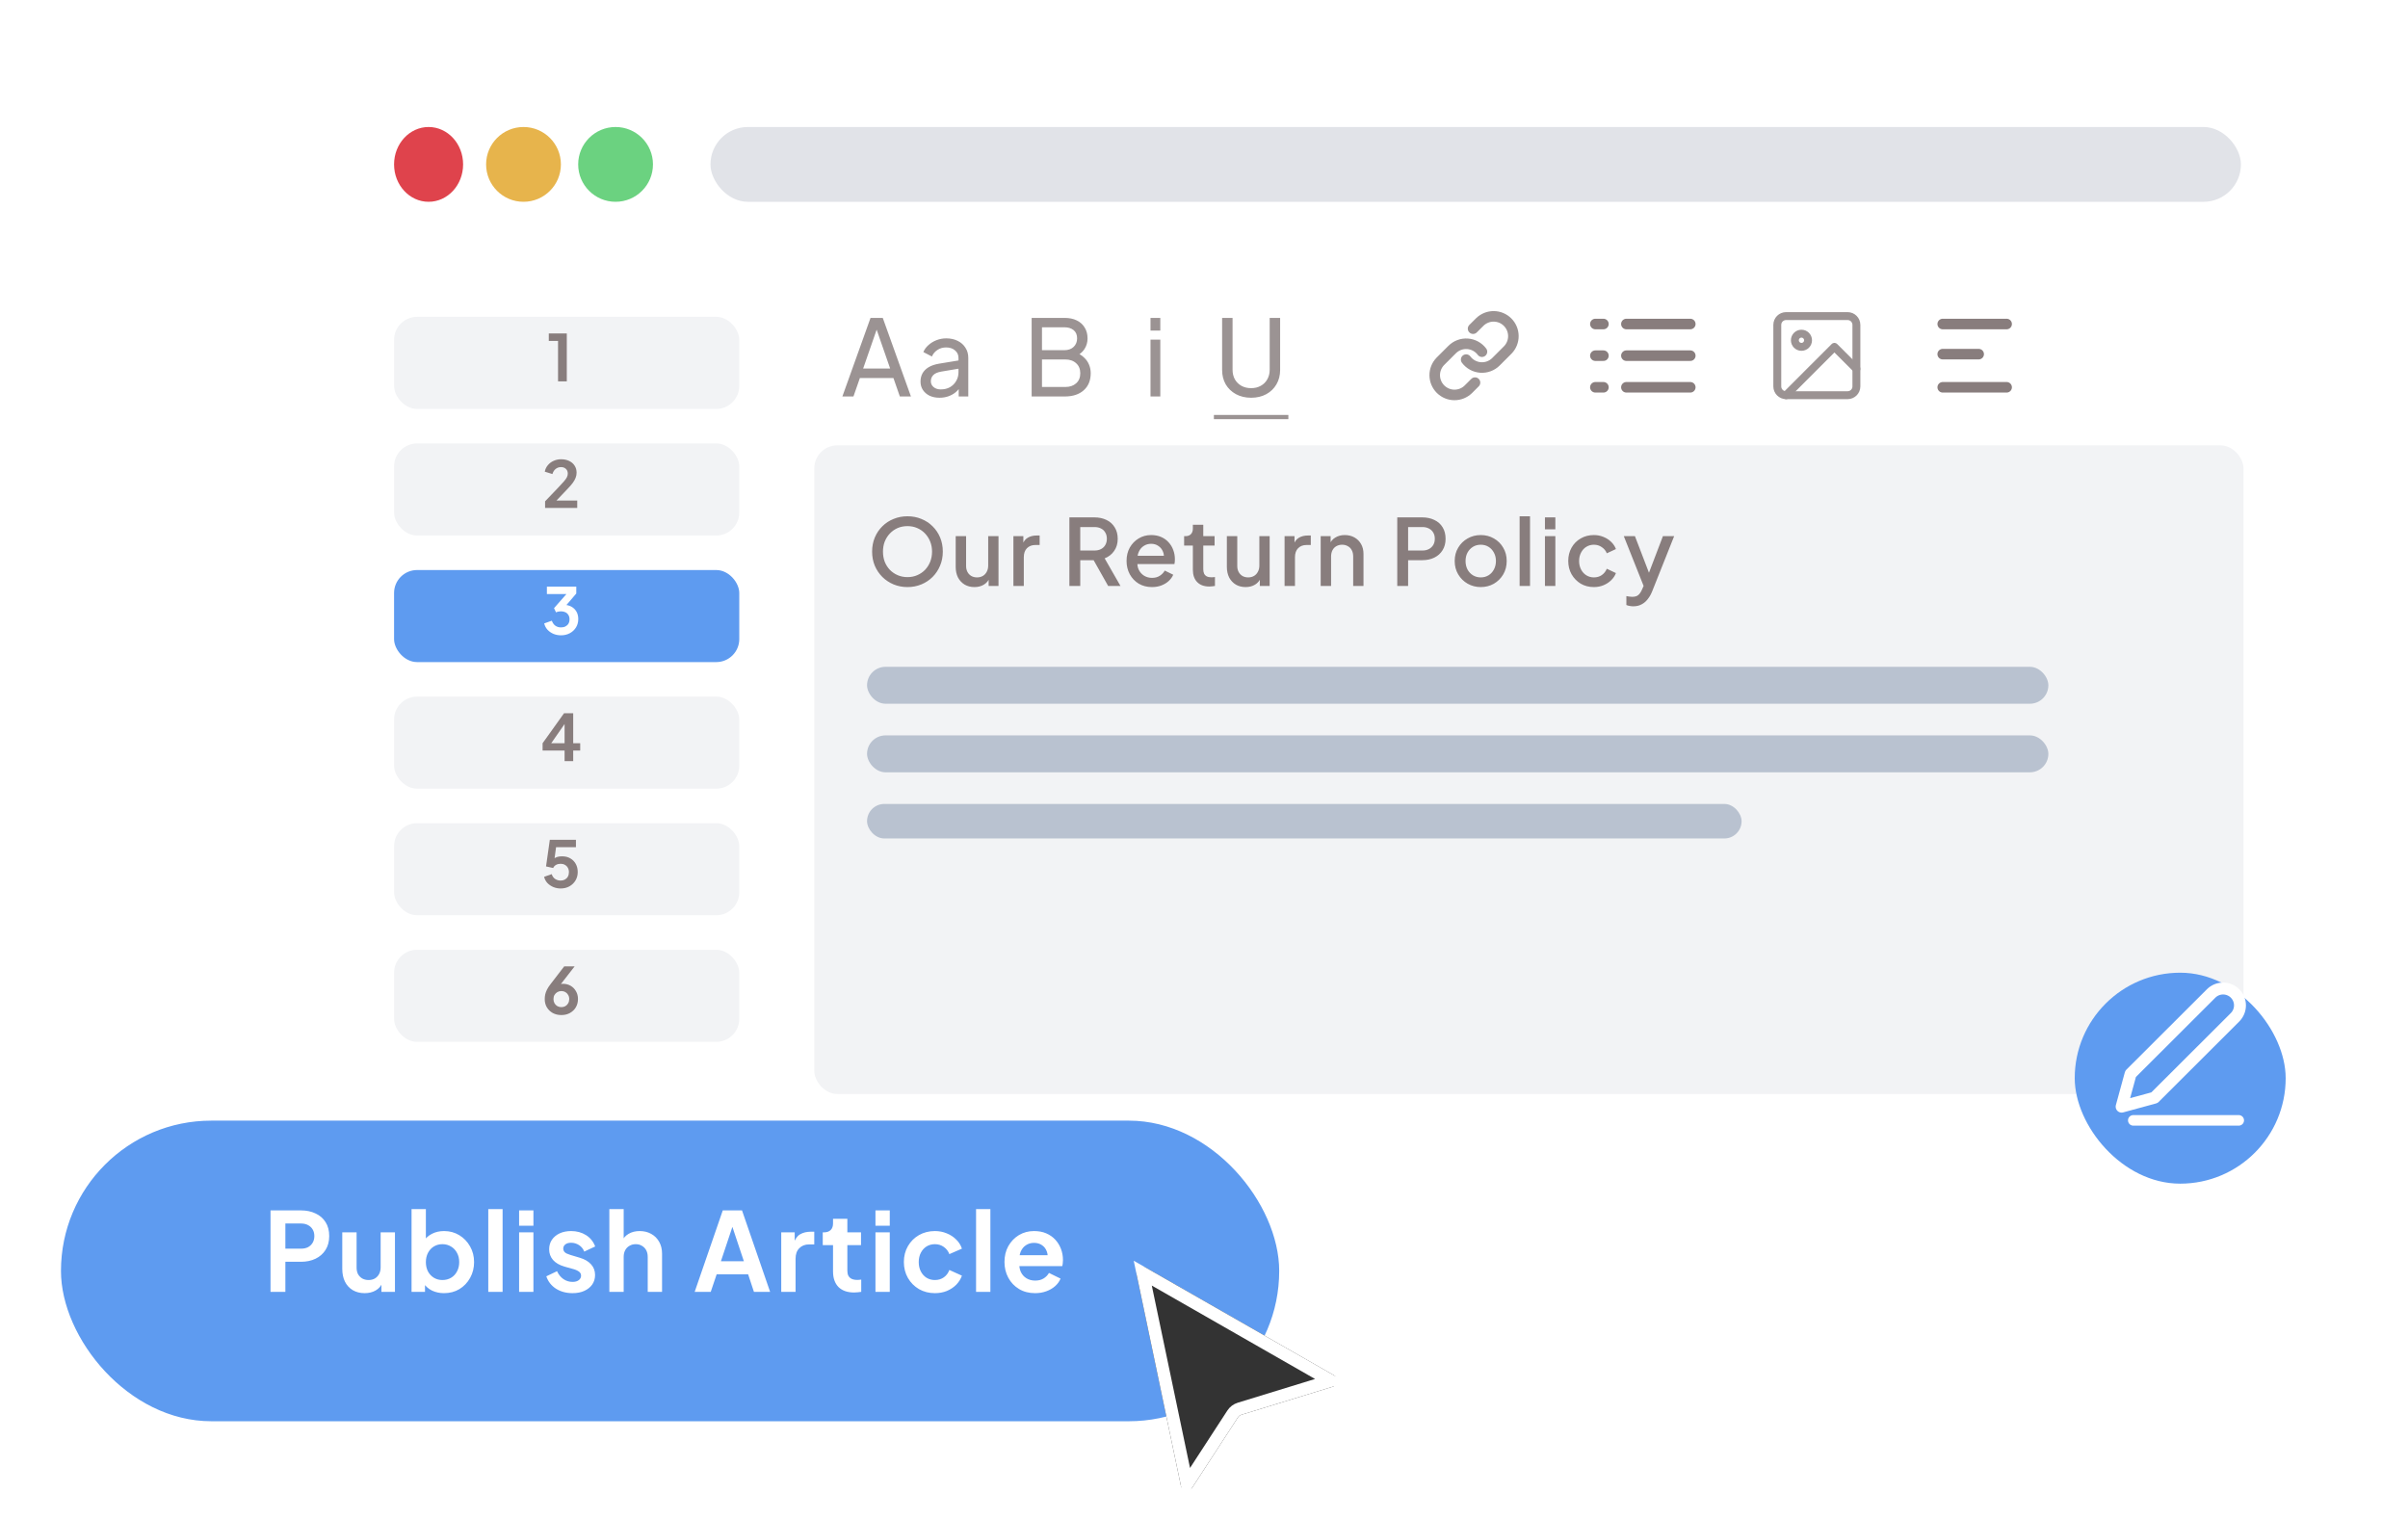 <svg width="336" height="212" viewBox="0 0 336 212" fill="none" xmlns="http://www.w3.org/2000/svg">
<g clip-path="url(#clip0_2680_52475)">
<path d="M315.008 135.913C315.222 135.699 315.476 135.529 315.756 135.414C316.035 135.298 316.335 135.238 316.637 135.238C316.94 135.238 317.24 135.298 317.519 135.414C317.799 135.529 318.053 135.699 318.267 135.913C318.481 136.127 318.65 136.381 318.766 136.66C318.882 136.94 318.941 137.24 318.941 137.542C318.941 137.845 318.882 138.144 318.766 138.424C318.65 138.703 318.481 138.957 318.267 139.171L307.269 150.169L302.789 151.391L304.011 146.91L315.008 135.913Z" stroke="white" stroke-width="1.629" stroke-linecap="round" stroke-linejoin="round"/>
<line x1="304.952" y1="153.265" x2="319.374" y2="153.265" stroke="white" stroke-width="1.442" stroke-linecap="round"/>
<g clip-path="url(#clip1_2680_52475)">
<g filter="url(#filter0_d_2680_52475)">
<rect x="42.945" y="9.691" width="282.591" height="181.436" rx="9.634" fill="white"/>
</g>
<ellipse cx="59.803" cy="22.939" rx="4.817" ry="5.218" fill="#DF434C"/>
<circle cx="73.047" cy="22.939" r="5.218" fill="#E7B44C"/>
<circle cx="85.894" cy="22.939" r="5.218" fill="#6BD280"/>
<rect x="99.137" y="17.721" width="213.549" height="10.437" rx="5.218" fill="#E1E3E8"/>
<rect x="54.986" y="44.213" width="48.169" height="12.845" rx="3.211" fill="#F2F3F5"/>
<rect x="54.986" y="61.874" width="48.169" height="12.845" rx="3.211" fill="#F2F3F5"/>
<rect x="54.986" y="79.538" width="48.169" height="12.845" rx="3.211" fill="#5E9BF0"/>
<rect x="54.986" y="97.2" width="48.169" height="12.845" rx="3.211" fill="#F2F3F5"/>
<rect x="54.986" y="114.863" width="48.169" height="12.845" rx="3.211" fill="#F2F3F5"/>
<rect x="54.986" y="132.524" width="48.169" height="12.845" rx="3.211" fill="#F2F3F5"/>
<rect x="113.626" y="62.137" width="199.42" height="90.512" rx="3.211" fill="#F2F3F5"/>
<g filter="url(#filter1_bdii_2680_52475)">
<rect x="8.508" y="153.422" width="169.985" height="41.944" rx="20.972" fill="#5E9BF0"/>
</g>
<g filter="url(#filter2_bdii_2680_52475)">
<rect x="289.497" y="132.78" width="29.435" height="29.435" rx="14.717" fill="#5E9BF0"/>
</g>
<path d="M37.746 180.253V168.889H41.986C42.759 168.889 43.44 169.031 44.03 169.316C44.63 169.59 45.098 169.997 45.433 170.536C45.769 171.065 45.937 171.711 45.937 172.473C45.937 173.226 45.764 173.872 45.418 174.411C45.083 174.939 44.62 175.346 44.03 175.631C43.44 175.916 42.759 176.058 41.986 176.058H39.82V180.253H37.746ZM39.82 174.228H42.017C42.393 174.228 42.718 174.156 42.993 174.014C43.267 173.861 43.481 173.653 43.633 173.389C43.786 173.124 43.862 172.819 43.862 172.473C43.862 172.117 43.786 171.812 43.633 171.558C43.481 171.294 43.267 171.09 42.993 170.948C42.718 170.796 42.393 170.719 42.017 170.719H39.82V174.228ZM50.886 180.436C50.245 180.436 49.686 180.293 49.208 180.009C48.74 179.724 48.379 179.327 48.125 178.819C47.881 178.31 47.759 177.716 47.759 177.034V171.955H49.757V176.866C49.757 177.212 49.823 177.517 49.955 177.782C50.097 178.036 50.296 178.239 50.55 178.392C50.814 178.534 51.109 178.605 51.435 178.605C51.76 178.605 52.05 178.534 52.304 178.392C52.558 178.239 52.757 178.031 52.899 177.766C53.041 177.502 53.113 177.187 53.113 176.821V171.955H55.111V180.253H53.219V178.621L53.387 178.91C53.194 179.419 52.874 179.8 52.426 180.054C51.989 180.309 51.475 180.436 50.886 180.436ZM61.956 180.436C61.356 180.436 60.802 180.319 60.294 180.085C59.795 179.841 59.399 179.495 59.104 179.048L59.302 178.651V180.253H57.426V168.706H59.424V173.602L59.119 173.19C59.404 172.743 59.79 172.397 60.278 172.153C60.766 171.899 61.331 171.772 61.971 171.772C62.754 171.772 63.461 171.965 64.092 172.351C64.722 172.738 65.22 173.256 65.587 173.907C65.963 174.558 66.151 175.29 66.151 176.104C66.151 176.907 65.968 177.639 65.602 178.3C65.236 178.961 64.737 179.485 64.107 179.871C63.476 180.248 62.76 180.436 61.956 180.436ZM61.727 178.605C62.185 178.605 62.592 178.499 62.948 178.285C63.304 178.071 63.578 177.777 63.771 177.4C63.975 177.024 64.076 176.592 64.076 176.104C64.076 175.616 63.975 175.189 63.771 174.822C63.578 174.446 63.304 174.151 62.948 173.938C62.592 173.714 62.185 173.602 61.727 173.602C61.29 173.602 60.894 173.709 60.538 173.922C60.192 174.136 59.917 174.436 59.714 174.822C59.521 175.199 59.424 175.626 59.424 176.104C59.424 176.592 59.521 177.024 59.714 177.4C59.917 177.777 60.192 178.071 60.538 178.285C60.894 178.499 61.29 178.605 61.727 178.605ZM68.132 180.253V168.706H70.13V180.253H68.132ZM72.433 180.253V171.955H74.431V180.253H72.433ZM72.433 171.024V168.889H74.431V171.024H72.433ZM79.891 180.436C79.006 180.436 78.233 180.227 77.572 179.81C76.922 179.383 76.474 178.809 76.23 178.087L77.725 177.37C77.939 177.838 78.233 178.204 78.61 178.468C78.996 178.732 79.423 178.865 79.891 178.865C80.257 178.865 80.547 178.783 80.76 178.621C80.974 178.458 81.081 178.244 81.081 177.98C81.081 177.817 81.035 177.685 80.944 177.583C80.862 177.471 80.745 177.38 80.593 177.309C80.45 177.227 80.293 177.161 80.12 177.11L78.762 176.729C78.061 176.526 77.527 176.216 77.161 175.799C76.805 175.382 76.627 174.889 76.627 174.319C76.627 173.811 76.754 173.368 77.008 172.992C77.272 172.606 77.633 172.306 78.091 172.092C78.559 171.879 79.093 171.772 79.693 171.772C80.476 171.772 81.167 171.96 81.767 172.336C82.367 172.712 82.794 173.241 83.048 173.922L81.523 174.639C81.381 174.263 81.142 173.963 80.806 173.739C80.471 173.516 80.094 173.404 79.677 173.404C79.342 173.404 79.077 173.48 78.884 173.633C78.691 173.785 78.594 173.983 78.594 174.228C78.594 174.38 78.635 174.512 78.716 174.624C78.798 174.736 78.91 174.828 79.052 174.899C79.205 174.97 79.377 175.036 79.571 175.097L80.898 175.494C81.579 175.697 82.103 176.002 82.469 176.409C82.845 176.816 83.033 177.314 83.033 177.904C83.033 178.402 82.901 178.844 82.637 179.231C82.372 179.607 82.006 179.902 81.538 180.115C81.071 180.329 80.521 180.436 79.891 180.436ZM85.026 180.253V168.706H87.025V173.587L86.75 173.297C86.943 172.799 87.258 172.423 87.696 172.168C88.143 171.904 88.662 171.772 89.252 171.772C89.862 171.772 90.401 171.904 90.868 172.168C91.346 172.433 91.718 172.804 91.982 173.282C92.246 173.75 92.379 174.294 92.379 174.914V180.253H90.38V175.387C90.38 175.021 90.309 174.705 90.167 174.441C90.025 174.177 89.826 173.973 89.572 173.831C89.328 173.678 89.038 173.602 88.703 173.602C88.377 173.602 88.087 173.678 87.833 173.831C87.579 173.973 87.38 174.177 87.238 174.441C87.096 174.705 87.025 175.021 87.025 175.387V180.253H85.026ZM96.932 180.253L100.852 168.889H103.537L107.457 180.253H105.199L104.391 177.812H99.998L99.174 180.253H96.932ZM100.593 175.982H103.796L101.905 170.323H102.484L100.593 175.982ZM109.011 180.253V171.955H110.888V173.8L110.735 173.526C110.928 172.906 111.228 172.473 111.635 172.229C112.052 171.985 112.55 171.863 113.13 171.863H113.618V173.633H112.901C112.332 173.633 111.874 173.811 111.528 174.167C111.182 174.512 111.01 175 111.01 175.631V180.253H109.011ZM119.18 180.344C118.245 180.344 117.518 180.09 116.999 179.582C116.491 179.063 116.237 178.336 116.237 177.4V173.739H114.803V171.955H114.955C115.362 171.955 115.677 171.848 115.901 171.634C116.125 171.421 116.237 171.111 116.237 170.704V170.063H118.235V171.955H120.141V173.739H118.235V177.294C118.235 177.568 118.28 177.802 118.372 177.995C118.474 178.188 118.626 178.336 118.83 178.438C119.043 178.539 119.313 178.59 119.638 178.59C119.709 178.59 119.791 178.585 119.882 178.575C119.984 178.565 120.08 178.554 120.172 178.544V180.253C120.03 180.273 119.867 180.293 119.684 180.314C119.501 180.334 119.333 180.344 119.18 180.344ZM122.156 180.253V171.955H124.154V180.253H122.156ZM122.156 171.024V168.889H124.154V171.024H122.156ZM130.453 180.436C129.63 180.436 128.887 180.248 128.226 179.871C127.576 179.485 127.062 178.966 126.686 178.315C126.31 177.655 126.121 176.912 126.121 176.088C126.121 175.265 126.31 174.528 126.686 173.877C127.062 173.226 127.576 172.712 128.226 172.336C128.887 171.96 129.63 171.772 130.453 171.772C131.043 171.772 131.592 171.879 132.101 172.092C132.609 172.295 133.046 172.58 133.413 172.946C133.789 173.302 134.058 173.729 134.221 174.228L132.467 174.99C132.314 174.573 132.055 174.238 131.689 173.983C131.333 173.729 130.921 173.602 130.453 173.602C130.016 173.602 129.625 173.709 129.279 173.922C128.943 174.136 128.679 174.431 128.486 174.807C128.292 175.183 128.196 175.616 128.196 176.104C128.196 176.592 128.292 177.024 128.486 177.4C128.679 177.777 128.943 178.071 129.279 178.285C129.625 178.499 130.016 178.605 130.453 178.605C130.931 178.605 131.348 178.478 131.704 178.224C132.06 177.97 132.314 177.629 132.467 177.202L134.221 177.995C134.058 178.463 133.794 178.885 133.428 179.261C133.062 179.627 132.624 179.917 132.116 180.131C131.608 180.334 131.053 180.436 130.453 180.436ZM136.195 180.253V168.706H138.193V180.253H136.195ZM144.431 180.436C143.577 180.436 142.829 180.243 142.189 179.856C141.548 179.47 141.05 178.946 140.694 178.285C140.338 177.624 140.16 176.892 140.16 176.088C140.16 175.255 140.338 174.517 140.694 173.877C141.06 173.226 141.553 172.712 142.173 172.336C142.804 171.96 143.506 171.772 144.278 171.772C144.929 171.772 145.499 171.879 145.987 172.092C146.485 172.306 146.907 172.601 147.253 172.977C147.599 173.353 147.863 173.785 148.046 174.273C148.229 174.751 148.321 175.27 148.321 175.829C148.321 175.972 148.31 176.119 148.29 176.272C148.28 176.424 148.255 176.556 148.214 176.668H141.807V175.143H147.085L146.139 175.86C146.231 175.392 146.205 174.975 146.063 174.609C145.931 174.243 145.707 173.953 145.392 173.739C145.087 173.526 144.716 173.419 144.278 173.419C143.862 173.419 143.49 173.526 143.165 173.739C142.84 173.943 142.59 174.248 142.418 174.655C142.255 175.051 142.194 175.534 142.234 176.104C142.194 176.612 142.26 177.065 142.433 177.461C142.616 177.848 142.88 178.148 143.226 178.361C143.582 178.575 143.989 178.682 144.446 178.682C144.904 178.682 145.29 178.585 145.605 178.392C145.931 178.199 146.185 177.939 146.368 177.614L147.985 178.407C147.822 178.804 147.568 179.154 147.222 179.46C146.877 179.765 146.465 180.004 145.987 180.176C145.519 180.349 145 180.436 144.431 180.436Z" fill="white"/>
<path d="M77.868 53.213V47.569H76.576V46.528H79.088V53.213H77.868Z" fill="#887D7D"/>
<path d="M76.059 70.874V69.95L77.871 68.057C78.23 67.68 78.505 67.381 78.697 67.159C78.894 66.932 79.032 66.738 79.109 66.576C79.187 66.415 79.226 66.25 79.226 66.083C79.226 65.802 79.136 65.58 78.957 65.419C78.783 65.257 78.559 65.176 78.284 65.176C77.997 65.176 77.749 65.26 77.539 65.428C77.33 65.589 77.177 65.828 77.082 66.145L76.014 65.813C76.085 65.46 76.232 65.156 76.453 64.898C76.675 64.635 76.944 64.435 77.261 64.297C77.584 64.153 77.925 64.082 78.284 64.082C78.715 64.082 79.091 64.159 79.414 64.315C79.743 64.471 79.998 64.689 80.177 64.97C80.362 65.251 80.455 65.58 80.455 65.957C80.455 66.196 80.41 66.433 80.321 66.666C80.231 66.899 80.096 67.138 79.917 67.384C79.737 67.623 79.504 67.892 79.217 68.191L77.647 69.842H80.545V70.874H76.059Z" fill="#887D7D"/>
<path d="M78.276 88.646C77.911 88.646 77.564 88.58 77.235 88.449C76.912 88.311 76.634 88.12 76.4 87.874C76.173 87.623 76.017 87.327 75.934 86.986L77.001 86.609C77.109 86.914 77.274 87.148 77.495 87.309C77.716 87.465 77.977 87.542 78.276 87.542C78.515 87.542 78.721 87.498 78.895 87.408C79.074 87.318 79.215 87.189 79.317 87.022C79.418 86.849 79.469 86.645 79.469 86.412C79.469 86.178 79.418 85.981 79.317 85.82C79.221 85.652 79.083 85.523 78.904 85.434C78.724 85.344 78.512 85.299 78.267 85.299C78.153 85.299 78.033 85.311 77.908 85.335C77.788 85.359 77.68 85.395 77.585 85.443L77.307 84.859L79.038 82.886H76.311V81.854H80.411V82.814L78.67 84.851L78.688 84.393C79.089 84.399 79.439 84.486 79.738 84.653C80.037 84.821 80.271 85.051 80.438 85.344C80.606 85.637 80.689 85.981 80.689 86.376C80.689 86.807 80.585 87.195 80.375 87.542C80.166 87.883 79.879 88.153 79.514 88.35C79.149 88.547 78.736 88.646 78.276 88.646Z" fill="white"/>
<path d="M78.779 106.2V104.728H75.71V103.705L78.707 99.515H79.981V103.705H80.959V104.728H79.981V106.2H78.779ZM76.608 104.145L76.392 103.705H78.779V100.475L79.093 100.574L76.608 104.145Z" fill="#887D7D"/>
<path d="M78.228 123.97C77.875 123.97 77.537 123.905 77.214 123.773C76.897 123.641 76.621 123.456 76.388 123.217C76.161 122.971 76.005 122.681 75.921 122.346L76.98 121.969C77.082 122.275 77.246 122.502 77.474 122.651C77.701 122.795 77.952 122.867 78.228 122.867C78.455 122.867 78.655 122.819 78.829 122.723C79.008 122.621 79.146 122.484 79.241 122.31C79.337 122.131 79.385 121.925 79.385 121.691C79.385 121.458 79.334 121.255 79.233 121.081C79.137 120.908 79.002 120.773 78.829 120.677C78.655 120.576 78.455 120.525 78.228 120.525C77.994 120.525 77.782 120.576 77.591 120.677C77.405 120.779 77.27 120.926 77.187 121.117L76.191 120.893L76.72 117.178H80.363V118.21H77.205L77.662 117.681L77.285 120.48L76.936 120.193C77.103 119.948 77.306 119.768 77.546 119.654C77.791 119.541 78.087 119.484 78.434 119.484C78.876 119.484 79.259 119.58 79.582 119.771C79.911 119.963 80.166 120.223 80.345 120.552C80.525 120.881 80.614 121.261 80.614 121.691C80.614 122.122 80.51 122.511 80.3 122.858C80.091 123.205 79.807 123.477 79.448 123.674C79.089 123.872 78.682 123.97 78.228 123.97Z" fill="#887D7D"/>
<path d="M78.334 141.632C77.879 141.632 77.475 141.536 77.122 141.344C76.775 141.147 76.503 140.884 76.306 140.555C76.109 140.22 76.01 139.84 76.01 139.415C76.01 139.2 76.031 138.985 76.073 138.769C76.121 138.554 76.204 138.324 76.324 138.078C76.45 137.833 76.629 137.561 76.862 137.262L78.728 134.839H80.182L77.912 137.755L77.715 137.54C77.798 137.474 77.885 137.423 77.975 137.388C78.064 137.346 78.154 137.316 78.244 137.298C78.34 137.28 78.438 137.271 78.54 137.271C78.947 137.271 79.309 137.364 79.626 137.549C79.943 137.734 80.191 137.989 80.371 138.312C80.556 138.629 80.649 138.988 80.649 139.388C80.649 139.819 80.55 140.205 80.353 140.546C80.155 140.881 79.88 141.147 79.527 141.344C79.18 141.536 78.782 141.632 78.334 141.632ZM78.334 140.528C78.537 140.528 78.719 140.483 78.881 140.393C79.049 140.298 79.18 140.163 79.276 139.99C79.377 139.816 79.428 139.622 79.428 139.406C79.428 139.179 79.377 138.985 79.276 138.823C79.18 138.656 79.052 138.524 78.89 138.428C78.728 138.333 78.543 138.285 78.334 138.285C78.13 138.285 77.945 138.333 77.777 138.428C77.61 138.524 77.475 138.656 77.374 138.823C77.278 138.985 77.23 139.179 77.23 139.406C77.23 139.622 77.278 139.816 77.374 139.99C77.475 140.163 77.61 140.298 77.777 140.393C77.945 140.483 78.13 140.528 78.334 140.528Z" fill="#887D7D"/>
<path d="M126.623 81.915C125.929 81.915 125.283 81.79 124.683 81.542C124.092 81.294 123.57 80.947 123.116 80.502C122.671 80.056 122.32 79.534 122.063 78.935C121.815 78.335 121.69 77.68 121.69 76.969C121.69 76.258 121.815 75.603 122.063 75.004C122.32 74.396 122.671 73.874 123.116 73.437C123.561 72.992 124.084 72.649 124.683 72.409C125.283 72.161 125.929 72.037 126.623 72.037C127.325 72.037 127.972 72.161 128.563 72.409C129.162 72.649 129.684 72.992 130.13 73.437C130.583 73.882 130.935 74.405 131.183 75.004C131.431 75.603 131.555 76.258 131.555 76.969C131.555 77.68 131.427 78.335 131.17 78.935C130.922 79.534 130.575 80.056 130.13 80.502C129.684 80.947 129.162 81.294 128.563 81.542C127.963 81.79 127.317 81.915 126.623 81.915ZM126.623 80.527C127.12 80.527 127.573 80.438 127.984 80.258C128.404 80.078 128.768 79.829 129.076 79.513C129.385 79.187 129.624 78.81 129.796 78.382C129.967 77.945 130.053 77.475 130.053 76.969C130.053 76.464 129.967 75.997 129.796 75.569C129.624 75.141 129.385 74.764 129.076 74.439C128.768 74.113 128.404 73.861 127.984 73.681C127.573 73.501 127.12 73.411 126.623 73.411C126.126 73.411 125.668 73.501 125.248 73.681C124.837 73.861 124.478 74.113 124.169 74.439C123.861 74.764 123.621 75.141 123.45 75.569C123.287 75.997 123.206 76.464 123.206 76.969C123.206 77.475 123.287 77.945 123.45 78.382C123.621 78.81 123.861 79.187 124.169 79.513C124.478 79.829 124.842 80.078 125.261 80.258C125.681 80.438 126.135 80.527 126.623 80.527ZM135.973 81.915C135.451 81.915 134.993 81.799 134.599 81.568C134.205 81.328 133.897 80.998 133.674 80.579C133.46 80.151 133.353 79.658 133.353 79.102V74.811H134.804V78.973C134.804 79.29 134.869 79.568 134.997 79.808C135.125 80.048 135.305 80.236 135.536 80.373C135.768 80.502 136.033 80.566 136.333 80.566C136.641 80.566 136.911 80.497 137.142 80.36C137.373 80.223 137.553 80.031 137.682 79.782C137.819 79.534 137.887 79.243 137.887 78.909V74.811H139.326V81.76H137.951V80.399L138.105 80.579C137.943 81.007 137.673 81.337 137.296 81.568C136.919 81.799 136.478 81.915 135.973 81.915ZM141.406 81.76V74.811H142.793V76.211L142.665 76.006C142.819 75.552 143.067 75.227 143.41 75.03C143.752 74.824 144.163 74.721 144.643 74.721H145.067V76.044H144.463C143.983 76.044 143.594 76.194 143.294 76.494C143.003 76.785 142.857 77.205 142.857 77.753V81.76H141.406ZM149.217 81.76V72.191H152.698C153.34 72.191 153.906 72.311 154.394 72.551C154.882 72.782 155.263 73.124 155.537 73.578C155.819 74.023 155.961 74.559 155.961 75.184C155.961 75.843 155.794 76.408 155.46 76.879C155.134 77.35 154.693 77.693 154.137 77.907L156.346 81.76H154.625L152.274 77.586L153.263 78.164H150.733V81.76H149.217ZM150.733 76.815H152.724C153.075 76.815 153.379 76.747 153.636 76.61C153.893 76.473 154.09 76.284 154.227 76.044C154.372 75.796 154.445 75.505 154.445 75.171C154.445 74.837 154.372 74.55 154.227 74.31C154.09 74.062 153.893 73.874 153.636 73.745C153.379 73.608 153.075 73.54 152.724 73.54H150.733V76.815ZM160.739 81.915C160.046 81.915 159.429 81.756 158.89 81.439C158.359 81.114 157.943 80.677 157.644 80.129C157.344 79.573 157.194 78.952 157.194 78.267C157.194 77.564 157.344 76.944 157.644 76.404C157.952 75.865 158.363 75.441 158.877 75.132C159.391 74.816 159.973 74.657 160.624 74.657C161.146 74.657 161.613 74.747 162.024 74.927C162.435 75.107 162.782 75.355 163.064 75.672C163.347 75.98 163.561 76.336 163.707 76.738C163.861 77.141 163.938 77.569 163.938 78.023C163.938 78.134 163.934 78.249 163.925 78.369C163.916 78.489 163.899 78.601 163.874 78.703H158.337V77.547H163.051L162.358 78.074C162.443 77.654 162.414 77.282 162.268 76.956C162.131 76.623 161.917 76.361 161.626 76.173C161.343 75.976 161.009 75.877 160.624 75.877C160.238 75.877 159.896 75.976 159.596 76.173C159.296 76.361 159.065 76.635 158.903 76.995C158.74 77.346 158.676 77.774 158.71 78.279C158.667 78.751 158.731 79.162 158.903 79.513C159.082 79.864 159.331 80.138 159.648 80.335C159.973 80.532 160.341 80.63 160.752 80.63C161.172 80.63 161.527 80.536 161.818 80.347C162.118 80.159 162.354 79.915 162.525 79.615L163.707 80.193C163.57 80.519 163.355 80.814 163.064 81.08C162.782 81.337 162.439 81.542 162.037 81.696C161.643 81.842 161.21 81.915 160.739 81.915ZM168.745 81.838C168.018 81.838 167.452 81.632 167.05 81.221C166.647 80.81 166.446 80.232 166.446 79.487V76.121H165.226V74.811H165.419C165.744 74.811 165.997 74.717 166.176 74.529C166.356 74.34 166.446 74.083 166.446 73.758V73.219H167.898V74.811H169.478V76.121H167.898V79.423C167.898 79.662 167.936 79.868 168.013 80.039C168.09 80.202 168.215 80.33 168.386 80.425C168.557 80.51 168.78 80.553 169.054 80.553C169.122 80.553 169.199 80.549 169.285 80.54C169.371 80.532 169.452 80.523 169.529 80.514V81.76C169.409 81.778 169.276 81.795 169.131 81.812C168.985 81.829 168.857 81.838 168.745 81.838ZM173.81 81.915C173.288 81.915 172.829 81.799 172.436 81.568C172.042 81.328 171.733 80.998 171.511 80.579C171.297 80.151 171.19 79.658 171.19 79.102V74.811H172.641V78.973C172.641 79.29 172.705 79.568 172.834 79.808C172.962 80.048 173.142 80.236 173.373 80.373C173.604 80.502 173.87 80.566 174.17 80.566C174.478 80.566 174.748 80.497 174.979 80.36C175.21 80.223 175.39 80.031 175.518 79.782C175.655 79.534 175.724 79.243 175.724 78.909V74.811H177.162V81.76H175.788V80.399L175.942 80.579C175.78 81.007 175.51 81.337 175.133 81.568C174.756 81.799 174.315 81.915 173.81 81.915ZM179.243 81.76V74.811H180.63V76.211L180.501 76.006C180.656 75.552 180.904 75.227 181.246 75.03C181.589 74.824 182 74.721 182.48 74.721H182.903V76.044H182.3C181.82 76.044 181.431 76.194 181.131 76.494C180.84 76.785 180.694 77.205 180.694 77.753V81.76H179.243ZM184.282 81.76V74.811H185.669V76.173L185.502 75.993C185.673 75.556 185.947 75.227 186.324 75.004C186.701 74.773 187.138 74.657 187.634 74.657C188.148 74.657 188.602 74.769 188.996 74.991C189.39 75.214 189.698 75.522 189.921 75.916C190.143 76.31 190.255 76.764 190.255 77.278V81.76H188.816V77.663C188.816 77.312 188.752 77.016 188.623 76.777C188.495 76.528 188.311 76.34 188.071 76.211C187.84 76.074 187.574 76.006 187.275 76.006C186.975 76.006 186.705 76.074 186.465 76.211C186.234 76.34 186.054 76.528 185.926 76.777C185.797 77.025 185.733 77.32 185.733 77.663V81.76H184.282ZM194.966 81.76V72.191H198.447C199.089 72.191 199.654 72.311 200.142 72.551C200.639 72.782 201.024 73.124 201.298 73.578C201.572 74.023 201.709 74.559 201.709 75.184C201.709 75.8 201.568 76.331 201.285 76.777C201.011 77.222 200.63 77.564 200.142 77.804C199.654 78.044 199.089 78.164 198.447 78.164H196.481V81.76H194.966ZM196.481 76.815H198.485C198.828 76.815 199.127 76.747 199.384 76.61C199.641 76.473 199.842 76.284 199.988 76.044C200.134 75.796 200.206 75.505 200.206 75.171C200.206 74.837 200.134 74.55 199.988 74.31C199.842 74.062 199.641 73.874 199.384 73.745C199.127 73.608 198.828 73.54 198.485 73.54H196.481V76.815ZM206.615 81.915C205.947 81.915 205.335 81.756 204.779 81.439C204.231 81.123 203.794 80.69 203.468 80.142C203.143 79.594 202.98 78.973 202.98 78.279C202.98 77.577 203.143 76.956 203.468 76.417C203.794 75.869 204.231 75.441 204.779 75.132C205.327 74.816 205.939 74.657 206.615 74.657C207.3 74.657 207.913 74.816 208.452 75.132C209 75.441 209.433 75.869 209.75 76.417C210.075 76.956 210.238 77.577 210.238 78.279C210.238 78.982 210.075 79.607 209.75 80.155C209.424 80.703 208.987 81.135 208.439 81.452C207.891 81.76 207.283 81.915 206.615 81.915ZM206.615 80.566C207.026 80.566 207.39 80.467 207.707 80.27C208.024 80.073 208.272 79.804 208.452 79.461C208.641 79.11 208.735 78.716 208.735 78.279C208.735 77.843 208.641 77.453 208.452 77.111C208.272 76.768 208.024 76.498 207.707 76.301C207.39 76.104 207.026 76.006 206.615 76.006C206.213 76.006 205.849 76.104 205.524 76.301C205.207 76.498 204.954 76.768 204.766 77.111C204.586 77.453 204.496 77.843 204.496 78.279C204.496 78.716 204.586 79.11 204.766 79.461C204.954 79.804 205.207 80.073 205.524 80.27C205.849 80.467 206.213 80.566 206.615 80.566ZM212.04 81.76V72.037H213.492V81.76H212.04ZM215.574 81.76V74.811H217.026V81.76H215.574ZM215.574 73.861V72.191H217.026V73.861H215.574ZM222.409 81.915C221.715 81.915 221.099 81.756 220.559 81.439C220.029 81.114 219.605 80.677 219.288 80.129C218.979 79.581 218.825 78.96 218.825 78.267C218.825 77.582 218.979 76.965 219.288 76.417C219.596 75.869 220.02 75.441 220.559 75.132C221.099 74.816 221.715 74.657 222.409 74.657C222.88 74.657 223.321 74.743 223.732 74.914C224.143 75.077 224.499 75.304 224.798 75.595C225.107 75.886 225.334 76.224 225.479 76.61L224.207 77.201C224.062 76.841 223.826 76.554 223.501 76.34C223.184 76.117 222.82 76.006 222.409 76.006C222.015 76.006 221.66 76.104 221.343 76.301C221.035 76.49 220.791 76.76 220.611 77.111C220.431 77.453 220.341 77.843 220.341 78.279C220.341 78.716 220.431 79.11 220.611 79.461C220.791 79.804 221.035 80.073 221.343 80.27C221.66 80.467 222.015 80.566 222.409 80.566C222.829 80.566 223.193 80.459 223.501 80.245C223.818 80.022 224.053 79.727 224.207 79.359L225.479 79.962C225.342 80.33 225.119 80.664 224.811 80.964C224.511 81.255 224.156 81.487 223.745 81.658C223.334 81.829 222.889 81.915 222.409 81.915ZM227.9 84.599C227.728 84.599 227.557 84.582 227.386 84.548C227.223 84.522 227.073 84.479 226.936 84.419V83.174C227.039 83.199 227.163 83.221 227.309 83.238C227.454 83.263 227.596 83.276 227.733 83.276C228.135 83.276 228.431 83.186 228.619 83.007C228.816 82.835 228.992 82.566 229.146 82.197L229.608 81.144L229.582 82.364L226.577 74.811H228.131L230.353 80.604H229.826L232.036 74.811H233.603L230.533 82.518C230.37 82.929 230.165 83.289 229.916 83.597C229.677 83.914 229.39 84.158 229.056 84.329C228.73 84.509 228.345 84.599 227.9 84.599Z" fill="#887D7D"/>
<rect x="120.984" y="102.61" width="164.834" height="5.151" rx="2.576" fill="#B9C2D0"/>
<rect x="120.984" y="93.042" width="164.834" height="5.151" rx="2.576" fill="#B9C2D0"/>
<rect x="120.984" y="112.175" width="122.028" height="4.817" rx="2.408" fill="#B9C2D0"/>
<g filter="url(#filter3_d_2680_52475)">
<path d="M158.595 176.068C158.439 175.328 159.233 174.752 159.891 175.128L186.13 190.139C186.798 190.52 186.687 191.512 185.953 191.738L173.216 195.649C173.019 195.709 172.85 195.837 172.738 196.009L166.363 205.811C165.936 206.467 164.927 206.278 164.767 205.512L158.595 176.068Z" fill="#333333"/>
<path d="M159.455 175.889L185.694 190.9L172.958 194.81C172.564 194.931 172.225 195.186 172.001 195.531L165.626 205.333L159.455 175.889Z" stroke="white" stroke-width="1.756"/>
</g>
<path d="M308.534 138.618C308.753 138.399 309.012 138.226 309.298 138.108C309.584 137.99 309.89 137.929 310.199 137.929C310.509 137.929 310.815 137.99 311.101 138.108C311.387 138.226 311.646 138.399 311.865 138.618C312.084 138.836 312.257 139.095 312.376 139.38C312.494 139.666 312.555 139.971 312.555 140.28C312.555 140.589 312.494 140.895 312.376 141.18C312.257 141.465 312.084 141.724 311.865 141.943L300.622 153.165L296.041 154.412L297.291 149.84L308.534 138.618Z" stroke="white" stroke-width="1.663" stroke-linecap="round" stroke-linejoin="round"/>
<line x1="297.667" y1="156.326" x2="312.384" y2="156.326" stroke="white" stroke-width="1.472" stroke-linecap="round"/>
<path d="M117.54 55.321L121.47 44.357H123.177L127.107 55.321H125.561L124.664 52.746H119.983L119.086 55.321H117.54ZM120.44 51.421H124.207L122.117 45.402H122.53L120.44 51.421ZM131.093 55.498C130.573 55.498 130.112 55.405 129.71 55.218C129.317 55.022 129.008 54.757 128.783 54.423C128.557 54.08 128.444 53.688 128.444 53.246C128.444 52.824 128.532 52.447 128.709 52.113C128.895 51.77 129.18 51.48 129.563 51.245C129.955 51.009 130.446 50.842 131.034 50.744L133.978 50.258V51.407L131.343 51.848C130.833 51.936 130.46 52.098 130.225 52.334C129.999 52.569 129.886 52.859 129.886 53.202C129.886 53.526 130.014 53.796 130.269 54.011C130.534 54.227 130.863 54.335 131.255 54.335C131.755 54.335 132.187 54.232 132.55 54.026C132.923 53.81 133.213 53.521 133.419 53.158C133.634 52.795 133.742 52.392 133.742 51.951V49.935C133.742 49.503 133.58 49.155 133.257 48.89C132.943 48.615 132.526 48.478 132.006 48.478C131.554 48.478 131.152 48.596 130.799 48.831C130.455 49.057 130.2 49.361 130.034 49.743L128.841 49.125C128.989 48.762 129.224 48.438 129.548 48.154C129.872 47.86 130.249 47.629 130.681 47.462C131.113 47.295 131.564 47.212 132.035 47.212C132.643 47.212 133.178 47.33 133.639 47.565C134.1 47.791 134.459 48.11 134.714 48.522C134.979 48.924 135.111 49.395 135.111 49.935V55.321H133.772V53.82L134.022 53.908C133.855 54.222 133.63 54.497 133.345 54.733C133.06 54.968 132.727 55.154 132.344 55.292C131.962 55.429 131.545 55.498 131.093 55.498ZM143.951 55.321V44.357H148.558C149.215 44.357 149.779 44.475 150.25 44.71C150.731 44.946 151.099 45.279 151.354 45.711C151.619 46.133 151.751 46.638 151.751 47.227C151.751 47.766 151.609 48.257 151.325 48.699C151.05 49.13 150.643 49.469 150.103 49.714L150.088 49.169C150.559 49.346 150.947 49.581 151.251 49.876C151.565 50.16 151.8 50.494 151.957 50.877C152.114 51.249 152.193 51.647 152.193 52.069C152.193 53.079 151.869 53.874 151.222 54.453C150.574 55.032 149.691 55.321 148.572 55.321H143.951ZM145.394 53.997H148.631C149.269 53.997 149.779 53.825 150.162 53.482C150.545 53.138 150.736 52.672 150.736 52.084C150.736 51.495 150.545 51.029 150.162 50.685C149.779 50.332 149.269 50.156 148.631 50.156H145.394V53.997ZM145.394 48.86H148.528C149.058 48.86 149.485 48.708 149.809 48.404C150.133 48.09 150.294 47.693 150.294 47.212C150.294 46.712 150.133 46.329 149.809 46.064C149.485 45.799 149.058 45.667 148.528 45.667H145.394V48.86ZM160.536 55.321V47.389H161.904V55.321H160.536ZM160.536 46.123V44.357H161.904V46.123H160.536ZM174.576 55.498C173.781 55.498 173.075 55.331 172.457 54.998C171.848 54.664 171.372 54.208 171.029 53.629C170.695 53.04 170.529 52.373 170.529 51.627V44.357H171.986V51.598C171.986 52.098 172.094 52.545 172.31 52.937C172.535 53.32 172.839 53.619 173.222 53.835C173.614 54.051 174.066 54.159 174.576 54.159C175.086 54.159 175.533 54.051 175.915 53.835C176.308 53.619 176.612 53.32 176.828 52.937C177.053 52.545 177.166 52.098 177.166 51.598V44.357H178.623V51.627C178.623 52.373 178.452 53.04 178.108 53.629C177.775 54.208 177.304 54.664 176.695 54.998C176.087 55.331 175.381 55.498 174.576 55.498Z" fill="#9B9393"/>
<path d="M169.381 57.897H179.771V58.486H169.381V57.897Z" fill="#9B9393"/>
<g clip-path="url(#clip2_2680_52475)">
<path d="M204.579 50.176C204.816 50.493 205.118 50.755 205.466 50.945C205.813 51.134 206.197 51.247 206.592 51.275C206.986 51.304 207.382 51.247 207.753 51.108C208.124 50.97 208.461 50.754 208.74 50.474L210.396 48.818C210.899 48.298 211.177 47.601 211.171 46.877C211.164 46.154 210.874 45.462 210.362 44.95C209.851 44.438 209.159 44.148 208.435 44.142C207.712 44.135 207.015 44.414 206.494 44.916L205.545 45.86" stroke="#9B9393" stroke-width="1.472" stroke-linecap="round" stroke-linejoin="round"/>
<path d="M206.786 49.072C206.549 48.755 206.247 48.493 205.9 48.303C205.552 48.113 205.168 48.001 204.774 47.972C204.379 47.944 203.983 48.001 203.612 48.139C203.241 48.278 202.905 48.494 202.625 48.774L200.969 50.429C200.467 50.95 200.188 51.647 200.195 52.37C200.201 53.094 200.491 53.786 201.003 54.298C201.515 54.809 202.207 55.1 202.93 55.106C203.654 55.112 204.351 54.834 204.871 54.331L205.815 53.388" stroke="#9B9393" stroke-width="1.472" stroke-linecap="round" stroke-linejoin="round"/>
</g>
<path d="M257.806 44.104H249.221C248.543 44.104 247.994 44.653 247.994 45.33V53.916C247.994 54.593 248.543 55.142 249.221 55.142H257.806C258.483 55.142 259.032 54.593 259.032 53.916V45.33C259.032 44.653 258.483 44.104 257.806 44.104Z" stroke="#9B9393" stroke-width="1.104" stroke-linecap="round" stroke-linejoin="round"/>
<path d="M251.367 48.398C251.875 48.398 252.287 47.986 252.287 47.478C252.287 46.97 251.875 46.558 251.367 46.558C250.859 46.558 250.447 46.97 250.447 47.478C250.447 47.986 250.859 48.398 251.367 48.398Z" stroke="#9B9393" stroke-width="1.104" stroke-linecap="round" stroke-linejoin="round"/>
<path d="M259.033 51.465L255.967 48.399L249.222 55.144" stroke="#9B9393" stroke-width="1.104" stroke-linecap="round" stroke-linejoin="round"/>
<line x1="226.937" y1="45.21" x2="235.854" y2="45.21" stroke="#887D7D" stroke-width="1.472" stroke-linecap="round"/>
<line x1="222.608" y1="45.21" x2="223.734" y2="45.21" stroke="#887D7D" stroke-width="1.472" stroke-linecap="round"/>
<line x1="222.608" y1="49.626" x2="223.734" y2="49.626" stroke="#887D7D" stroke-width="1.472" stroke-linecap="round"/>
<line x1="222.608" y1="54.039" x2="223.734" y2="54.039" stroke="#887D7D" stroke-width="1.472" stroke-linecap="round"/>
<line x1="226.937" y1="49.626" x2="235.854" y2="49.626" stroke="#887D7D" stroke-width="1.472" stroke-linecap="round"/>
<line x1="226.937" y1="54.039" x2="235.854" y2="54.039" stroke="#887D7D" stroke-width="1.472" stroke-linecap="round"/>
<line x1="271.078" y1="45.21" x2="279.995" y2="45.21" stroke="#887D7D" stroke-width="1.472" stroke-linecap="round"/>
<line x1="271.076" y1="49.414" x2="276.094" y2="49.414" stroke="#887D7D" stroke-width="1.472" stroke-linecap="round"/>
<line x1="271.078" y1="54.039" x2="279.995" y2="54.039" stroke="#887D7D" stroke-width="1.472" stroke-linecap="round"/>
</g>
</g>
<defs>
<filter id="filter0_d_2680_52475" x="28.523" y="-4.731" width="311.435" height="210.28" filterUnits="userSpaceOnUse" color-interpolation-filters="sRGB">
<feFlood flood-opacity="0" result="BackgroundImageFix"/>
<feColorMatrix in="SourceAlpha" type="matrix" values="0 0 0 0 0 0 0 0 0 0 0 0 0 0 0 0 0 0 127 0" result="hardAlpha"/>
<feOffset/>
<feGaussianBlur stdDeviation="7.211"/>
<feComposite in2="hardAlpha" operator="out"/>
<feColorMatrix type="matrix" values="0 0 0 0 0 0 0 0 0 0 0 0 0 0 0 0 0 0 0.2 0"/>
<feBlend mode="normal" in2="BackgroundImageFix" result="effect1_dropShadow_2680_52475"/>
<feBlend mode="normal" in="SourceGraphic" in2="effect1_dropShadow_2680_52475" result="shape"/>
</filter>
<filter id="filter1_bdii_2680_52475" x="-3.97" y="140.943" width="194.943" height="67.669" filterUnits="userSpaceOnUse" color-interpolation-filters="sRGB">
<feFlood flood-opacity="0" result="BackgroundImageFix"/>
<feGaussianBlur in="BackgroundImageFix" stdDeviation="6.239"/>
<feComposite in2="SourceAlpha" operator="in" result="effect1_backgroundBlur_2680_52475"/>
<feColorMatrix in="SourceAlpha" type="matrix" values="0 0 0 0 0 0 0 0 0 0 0 0 0 0 0 0 0 0 127 0" result="hardAlpha"/>
<feOffset dy="2.943"/>
<feGaussianBlur stdDeviation="5.151"/>
<feComposite in2="hardAlpha" operator="out"/>
<feColorMatrix type="matrix" values="0 0 0 0 0 0 0 0 0 0 0 0 0 0 0 0 0 0 0.25 0"/>
<feBlend mode="normal" in2="effect1_backgroundBlur_2680_52475" result="effect2_dropShadow_2680_52475"/>
<feBlend mode="normal" in="SourceGraphic" in2="effect2_dropShadow_2680_52475" result="shape"/>
<feColorMatrix in="SourceAlpha" type="matrix" values="0 0 0 0 0 0 0 0 0 0 0 0 0 0 0 0 0 0 127 0" result="hardAlpha"/>
<feOffset dx="-7.172" dy="7.172"/>
<feGaussianBlur stdDeviation="3.586"/>
<feComposite in2="hardAlpha" operator="arithmetic" k2="-1" k3="1"/>
<feColorMatrix type="matrix" values="0 0 0 0 1 0 0 0 0 1 0 0 0 0 1 0 0 0 0.1 0"/>
<feBlend mode="normal" in2="shape" result="effect3_innerShadow_2680_52475"/>
<feColorMatrix in="SourceAlpha" type="matrix" values="0 0 0 0 0 0 0 0 0 0 0 0 0 0 0 0 0 0 127 0" result="hardAlpha"/>
<feOffset dx="7.172" dy="-7.172"/>
<feGaussianBlur stdDeviation="3.586"/>
<feComposite in2="hardAlpha" operator="arithmetic" k2="-1" k3="1"/>
<feColorMatrix type="matrix" values="0 0 0 0 0.671 0 0 0 0 0.677 0 0 0 0 0.691 0 0 0 0.1 0"/>
<feBlend mode="normal" in2="effect3_innerShadow_2680_52475" result="effect4_innerShadow_2680_52475"/>
</filter>
<filter id="filter2_bdii_2680_52475" x="269.531" y="112.813" width="69.367" height="69.367" filterUnits="userSpaceOnUse" color-interpolation-filters="sRGB">
<feFlood flood-opacity="0" result="BackgroundImageFix"/>
<feGaussianBlur in="BackgroundImageFix" stdDeviation="9.983"/>
<feComposite in2="SourceAlpha" operator="in" result="effect1_backgroundBlur_2680_52475"/>
<feColorMatrix in="SourceAlpha" type="matrix" values="0 0 0 0 0 0 0 0 0 0 0 0 0 0 0 0 0 0 127 0" result="hardAlpha"/>
<feOffset dy="2.943"/>
<feGaussianBlur stdDeviation="3.679"/>
<feComposite in2="hardAlpha" operator="out"/>
<feColorMatrix type="matrix" values="0 0 0 0 0 0 0 0 0 0 0 0 0 0 0 0 0 0 0.25 0"/>
<feBlend mode="normal" in2="effect1_backgroundBlur_2680_52475" result="effect2_dropShadow_2680_52475"/>
<feBlend mode="normal" in="SourceGraphic" in2="effect2_dropShadow_2680_52475" result="shape"/>
<feColorMatrix in="SourceAlpha" type="matrix" values="0 0 0 0 0 0 0 0 0 0 0 0 0 0 0 0 0 0 127 0" result="hardAlpha"/>
<feOffset dx="-11.475" dy="11.475"/>
<feGaussianBlur stdDeviation="5.737"/>
<feComposite in2="hardAlpha" operator="arithmetic" k2="-1" k3="1"/>
<feColorMatrix type="matrix" values="0 0 0 0 1 0 0 0 0 1 0 0 0 0 1 0 0 0 0.1 0"/>
<feBlend mode="normal" in2="shape" result="effect3_innerShadow_2680_52475"/>
<feColorMatrix in="SourceAlpha" type="matrix" values="0 0 0 0 0 0 0 0 0 0 0 0 0 0 0 0 0 0 127 0" result="hardAlpha"/>
<feOffset dx="11.475" dy="-11.475"/>
<feGaussianBlur stdDeviation="5.737"/>
<feComposite in2="hardAlpha" operator="arithmetic" k2="-1" k3="1"/>
<feColorMatrix type="matrix" values="0 0 0 0 0.671 0 0 0 0 0.677 0 0 0 0 0.691 0 0 0 0.1 0"/>
<feBlend mode="normal" in2="effect3_innerShadow_2680_52475" result="effect4_innerShadow_2680_52475"/>
</filter>
<filter id="filter3_d_2680_52475" x="155.064" y="173.254" width="35.02" height="38.224" filterUnits="userSpaceOnUse" color-interpolation-filters="sRGB">
<feFlood flood-opacity="0" result="BackgroundImageFix"/>
<feColorMatrix in="SourceAlpha" type="matrix" values="0 0 0 0 0 0 0 0 0 0 0 0 0 0 0 0 0 0 127 0" result="hardAlpha"/>
<feOffset dy="1.756"/>
<feGaussianBlur stdDeviation="1.756"/>
<feColorMatrix type="matrix" values="0 0 0 0 0 0 0 0 0 0 0 0 0 0 0 0 0 0 0.28 0"/>
<feBlend mode="normal" in2="BackgroundImageFix" result="effect1_dropShadow_2680_52475"/>
<feBlend mode="normal" in="SourceGraphic" in2="effect1_dropShadow_2680_52475" result="shape"/>
</filter>
<clipPath id="clip0_2680_52475">
<rect width="336" height="212" fill="white"/>
</clipPath>
<clipPath id="clip1_2680_52475">
<rect width="401.048" height="216.345" fill="white" transform="translate(-21.701 4)"/>
</clipPath>
<clipPath id="clip2_2680_52475">
<rect width="13.246" height="13.246" fill="white" transform="translate(199.059 43.002)"/>
</clipPath>
</defs>
</svg>
